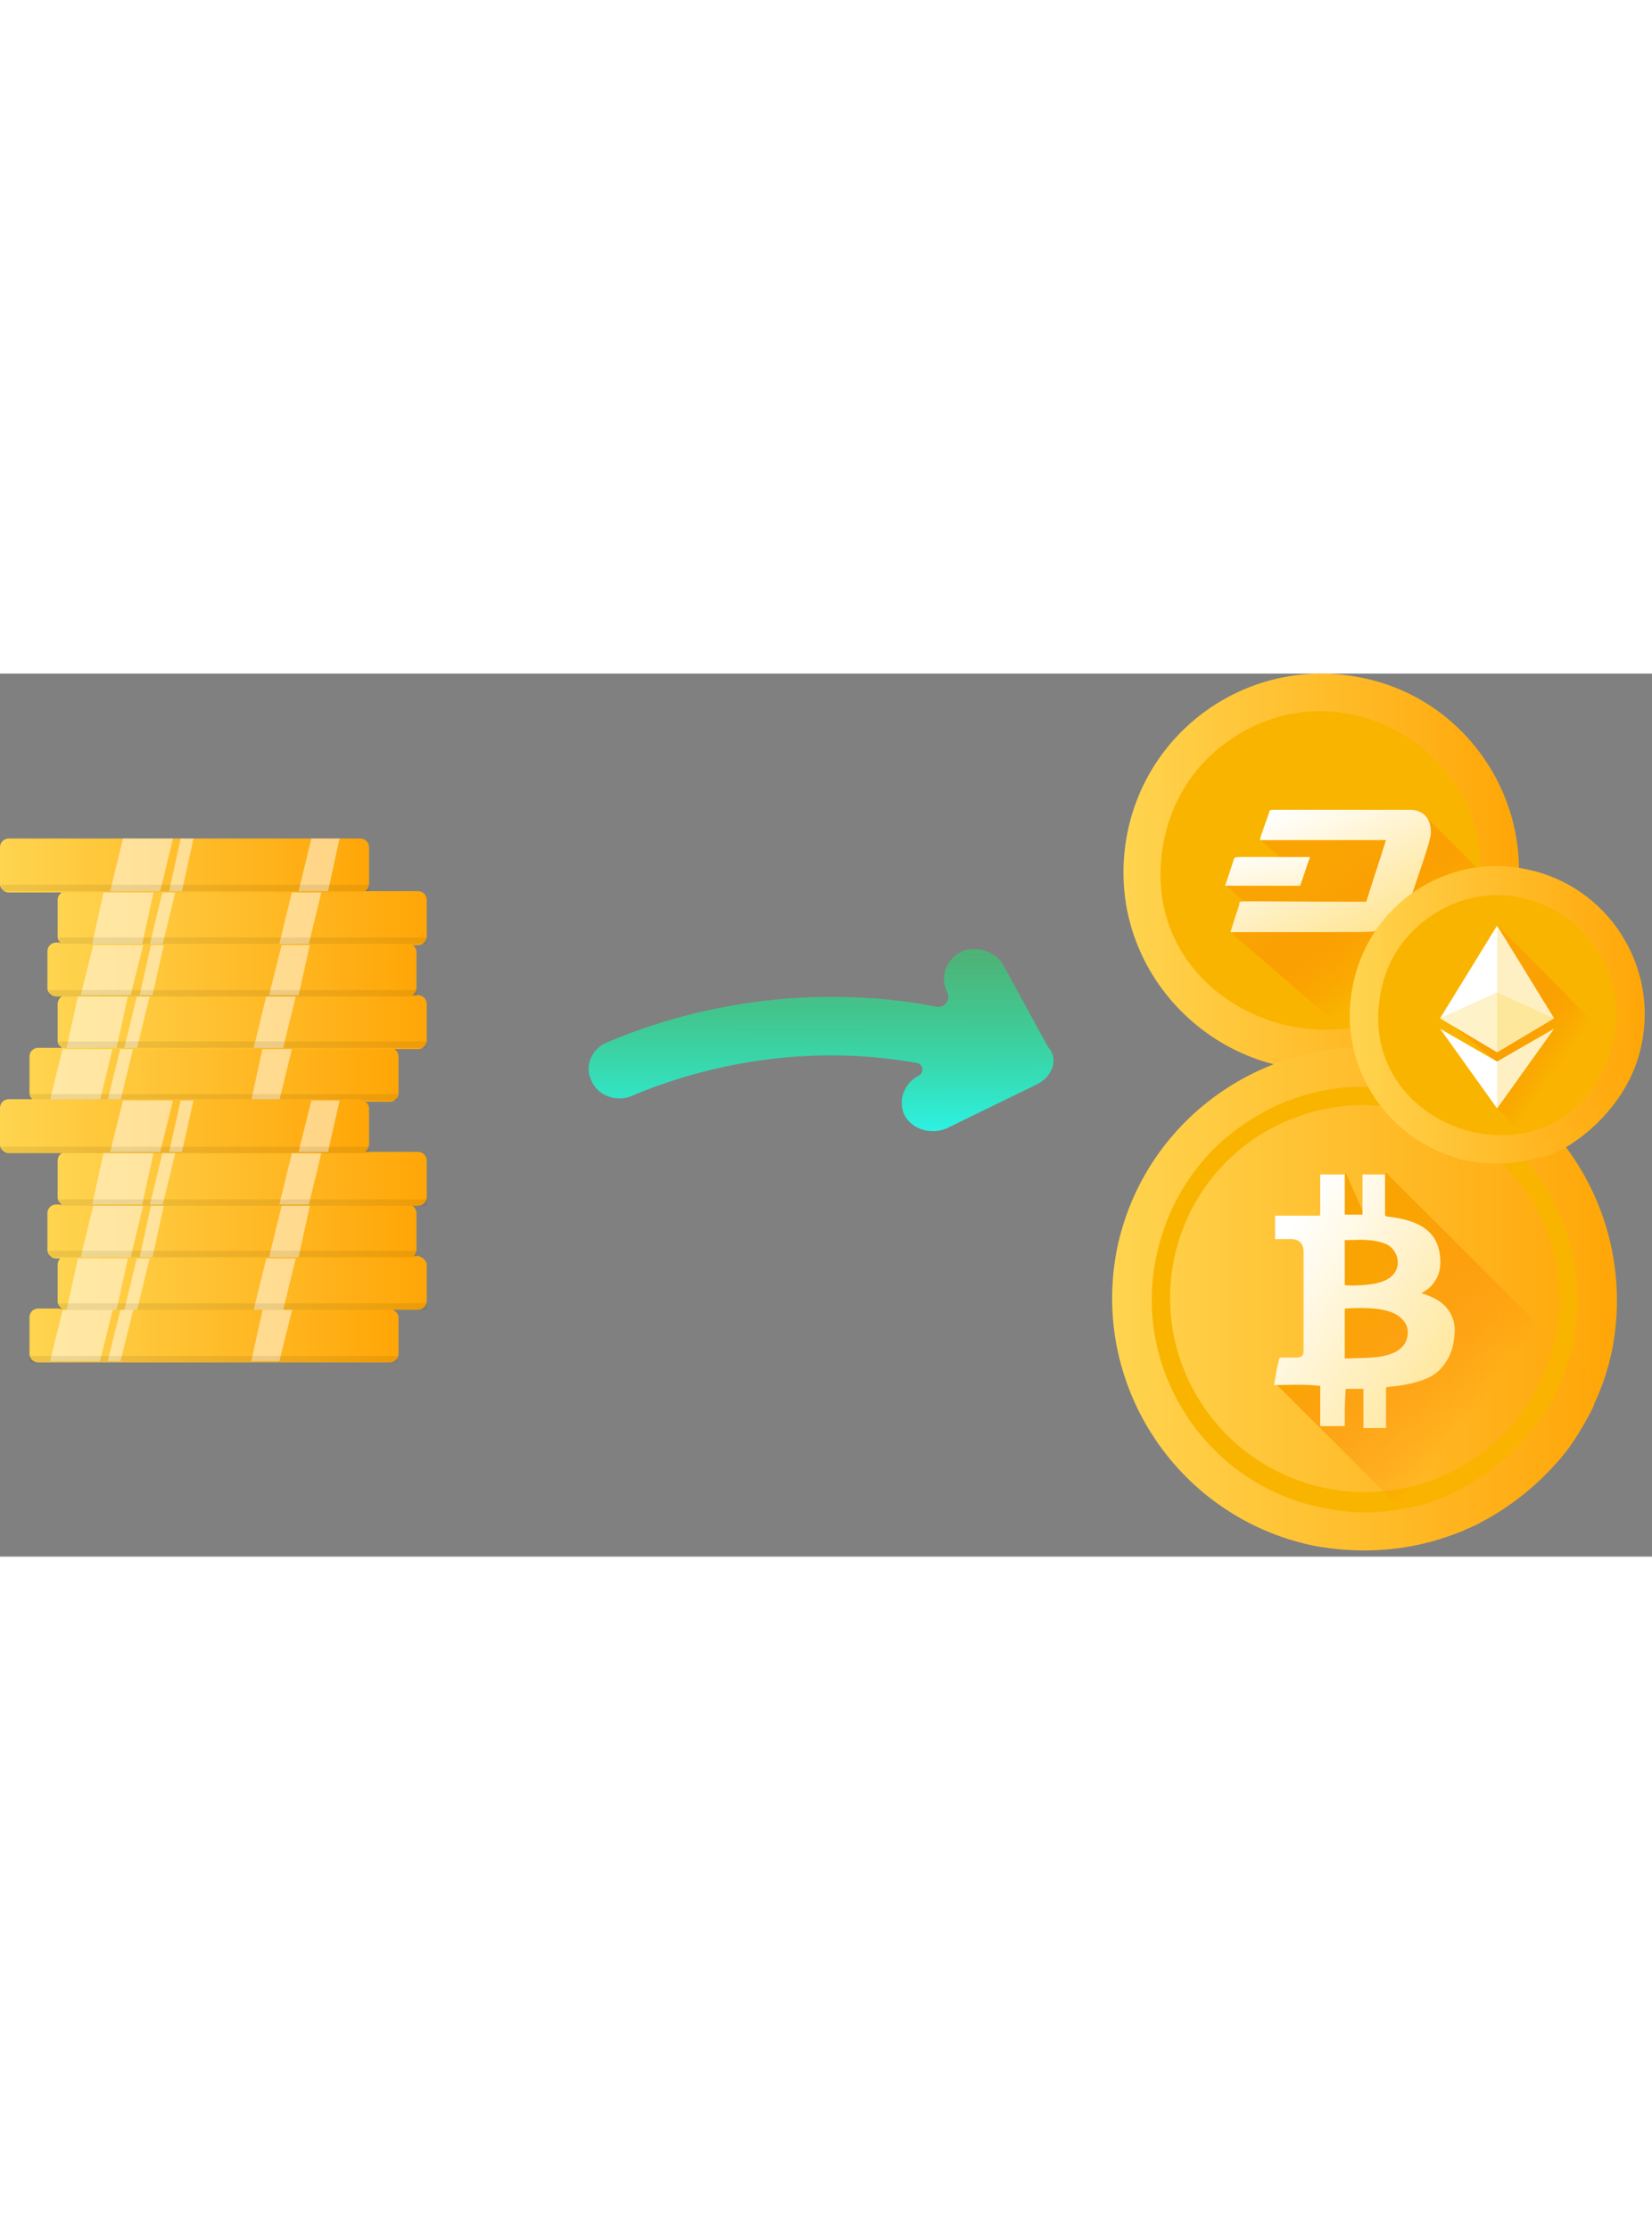 <svg width="146" height="197" viewBox="0 0 146 78" fill="none" xmlns="http://www.w3.org/2000/svg"><rect x="0" y="0" width="146" height="78" fill="#808080" stroke="none"/><path d="M133.953 20.561c0 .15-.079.31-.079.47-1.58 7.65-8.769 12.61-11.851 13.25-.237 0-.395.07-.553.07-12.325 3.55-24.492-7.41-21.806-20.42 1.976-9.46 11.219-15.53 20.7-13.56 9.165 1.82 15.327 10.8 13.589 20.19z" fill="url(#a)"/><path d="M108.987 5.661c-3.16 2.05-5.294 5.2-6.084 8.9-3.634 17.43 22.912 24.6 27.653 5.76 2.607-12.3-11.14-21.52-21.569-14.66z" fill="#F9B400"/><path d="M133.942 20.551c0 .16-.079.31-.079.47-1.58 7.65-8.77 12.62-11.851 13.25l-13.194-11.36 3.397-.78-3.871-3.39 6.795-.71s-3.477-3.08-3.635-3.24c0-.08 2.371-1.02 2.371-1.02.553-1.74 11.06 2.68 11.851-1.42l8.216 8.2z" fill="url(#b)"/><path d="M108.739 22.841c.79-2.53.79-2.29.79-2.53.079-.31-.711-.16 11.219-.16.553-1.81 1.185-3.62 1.738-5.44h-11.14c.079-.31-.079.08.79-2.36.079-.32.079-.32.474-.32h12.009c.949 0 1.739.56 1.818 1.66.079.71 0 .95-1.818 6.31-.474 1.49-2.054 2.6-3.16 2.76-.395.08.237.08-12.72.08z" fill="url(#c)"/><path d="M115.772 16.211c-.316.87-.553 1.66-.869 2.53h-6.637c.395-1.11.474-1.42.79-2.37.158-.24-.395-.16 6.716-.16z" fill="url(#d)"/><path d="m91.587 36.31-7.824 3.814c-1.423.672-3.104.141-3.786-1.045-.678-1.308-.084-2.892 1.196-3.548.528-.267.442-1.031-.134-1.135-8.345-1.495-17.145-.458-25.125 2.872-1.422.656-3.1.004-3.64-1.304-.679-1.324.057-2.907 1.477-3.427 6.252-2.64 13.042-3.974 19.665-3.982 3.14-.004 6.275.262 9.324.873.725.146 1.329-.638.972-1.282-.68-1.308-.086-2.892 1.196-3.548.427-.259.851-.26 1.273-.26a2.914 2.914 0 0 1 2.508 1.443l3.892 7.123c.037.067.083.13.132.19.858 1.06.257 2.562-1.126 3.215z" fill="url(#e)"/><path d="M142.458 59.825c-.347 1.64-.867 3.2-1.561 4.67-.087.35-.261.61-.434.95-.607 1.13-1.215 2.16-1.996 3.2-.347.43-.607.78-.954 1.13a23.514 23.514 0 0 1-6.766 5.27c-.434.26-.955.43-1.475.69-.868.35-1.649.61-2.516.87-3.384.95-6.94 1.12-10.671.43-12.058-2.51-19.78-14.27-17.35-26.29 2.516-12.02 14.314-19.72 26.373-17.3 4.251.87 8.154 3.03 11.277 6.06a22.578 22.578 0 0 1 6.073 20.32z" fill="url(#f)"/><path fill-rule="evenodd" clip-rule="evenodd" d="M116.779 73.664c1.215.26 2.516.43 3.818.43 1.735 0 3.47-.26 5.118-.69.694-.17 1.388-.43 2.169-.78.226-.088.428-.2.631-.314a5.56 5.56 0 0 1 .583-.296 19.045 19.045 0 0 0 5.726-4.49c.237-.236.474-.548.711-.859l.07-.09c.694-.87 1.214-1.73 1.735-2.68.044-.13.109-.26.174-.39.065-.13.13-.26.173-.39.607-1.21 1.041-2.6 1.301-3.98a18.707 18.707 0 0 0-5.118-17.13c-2.603-2.59-5.899-4.32-9.456-5.1-4.945-1.04-9.977-.09-14.141 2.68-4.164 2.68-7.027 6.92-8.068 11.85-2.169 10.12 4.424 20.15 14.574 22.23zm-5.638-32.78c2.862-1.82 6.072-2.77 9.369-2.77 1.214 0 2.342.17 3.557.43 3.296.7 6.333 2.34 8.675 4.67 4.164 4.07 5.899 9.86 4.685 15.57-.261 1.21-.694 2.42-1.215 3.63-.043.13-.108.24-.173.35-.065.11-.13.22-.174.35-.434.86-.954 1.64-1.561 2.42-.174.26-.434.6-.694.86a18.312 18.312 0 0 1-5.206 4.07c-.153.076-.323.15-.495.227a11.33 11.33 0 0 0-.632.293c-.781.34-1.388.52-1.996.69-2.602.69-5.465.86-8.154.26-9.283-1.9-15.269-10.99-13.36-20.24.954-4.5 3.556-8.3 7.374-10.81z" fill="#F9B400"/><path d="M140.277 65.695a21.35 21.35 0 0 1-1.822 3.03c-.347.43-.607.78-.954 1.12a23.367 23.367 0 0 1-6.767 5.28c-.433.26-.954.43-1.474.69-.868.35-1.649.61-2.516.87l-13.881-13.84 4.425-2.34.52-1.03.087-2.17s-.173-7.87-.347-8.13c-.087-.08 1.388-5.1 1.388-5.1l1.562 3.55 1.995-3.55 19.085 19.03c-.173.34-1.127 2.25-1.301 2.59z" fill="url(#g)"/><path fill-rule="evenodd" clip-rule="evenodd" d="M118.849 66.474h-2.169v-3.55c-1.028-.126-2.009-.109-3.012-.092-.351.006-.705.012-1.065.012.194-1.222.291-1.633.365-1.941.025-.106.047-.2.069-.309 0-.09.086-.17.173-.17h1.215c.694 0 .78-.18.78-.7v-8.64c0-.87-.52-1.13-1.127-1.13h-1.388v-2.07h3.73c.26 0 .26 0 .26-.26v-3.38h2.169v3.55h1.562v-3.55h1.995v3.46c0 .18 0 .18.173.26 2.43.26 4.425 1.04 4.685 3.46.087.87 0 1.65-.52 2.34-.347.52-.781.78-1.128.95.085.037.188.075.305.117.72.264 1.949.714 2.471 2.133.26.69.173 1.38.087 1.99a4.39 4.39 0 0 1-.781 1.99c-.521.77-1.215 1.21-1.995 1.47-.955.34-1.996.51-3.037.6-.173 0-.173.09-.173.26v3.37h-1.996v-3.46h-1.561c-.087.96-.087 2.08-.087 3.29zm0-10.38v4.41c.353-.013.679-.021.982-.03 1.557-.042 2.513-.067 3.529-.57.607-.35.954-.78 1.041-1.47.087-.78-.26-1.3-.867-1.73-1.128-.78-3.384-.69-4.685-.61zm0-2.07v-3.98c.201 0 .411-.006.629-.012.913-.028 1.964-.06 3.015.352 1.301.61 1.648 2.77-.521 3.38-.781.26-2.342.34-3.123.26z" fill="url(#h)"/><path d="M35.221 56.88v3.176c0 .453-.34.793-.792.793H3.396a.775.775 0 0 1-.792-.793v-3.177c0-.454.34-.793.792-.793H34.43c.453.113.792.453.792.793z" fill="url(#i)"/><path opacity=".5" d="m9.966 56.2-1.132 4.536H4.416l1.133-4.537h4.417zm15.856 0-1.133 4.536h-2.49l1.017-4.537h2.606zm-14.043 0-1.133 4.536H9.512l1.134-4.537h1.133z" fill="#fff"/><path opacity=".1" d="M35.109 60.281H2.604v.568H35.11v-.568z" fill="#4F3500"/><path d="M37.713 52.229v3.175c0 .454-.34.795-.792.795H5.889a.775.775 0 0 1-.793-.795v-3.175c0-.454.34-.794.793-.794H36.92c.453.112.792.453.792.794z" fill="url(#j)"/><path opacity=".5" d="m11.326 51.548-1.02 4.651H5.89l1.018-4.651h4.418zm14.836 0-1.133 4.651h-2.605l1.132-4.651h2.606zm-12.912 0-1.133 4.651h-1.132l1.132-4.651h1.133z" fill="#fff"/><path opacity=".1" d="M37.713 55.631H5.21v.568h32.503v-.568z" fill="#4F3500"/><path d="M36.807 47.691v3.176c0 .455-.34.794-.792.794H4.983a.774.774 0 0 1-.793-.794v-3.176c0-.453.34-.794.793-.794h31.032c.453 0 .792.341.792.794z" fill="url(#k)"/><path opacity=".5" d="m12.683 46.898-1.132 4.65H7.134l1.133-4.65h4.416zm14.724 0-1.018 4.65h-2.606l1.133-4.65h2.491zm-12.912 0-1.018 4.65h-1.133l1.02-4.65h1.131z" fill="#fff"/><path opacity=".1" d="M36.807 50.981H4.303v.567h32.504v-.567z" fill="#4F3500"/><path d="M35.221 33.853v3.176c0 .455-.34.794-.792.794H3.396a.774.774 0 0 1-.792-.794v-3.176c0-.453.34-.794.792-.794H34.43c.453 0 .792.341.792.794z" fill="url(#l)"/><path opacity=".5" d="m9.966 33.06-1.132 4.65H4.416l1.133-4.65h4.417zm15.856 0-1.133 4.65h-2.49l1.017-4.65h2.606zm-14.043 0-1.133 4.65H9.512l1.134-4.65h1.133z" fill="#fff"/><path opacity=".1" d="M35.109 37.143H2.604v.566H35.11v-.566z" fill="#4F3500"/><path d="M37.713 29.203v3.176c0 .453-.34.794-.792.794H5.889a.775.775 0 0 1-.793-.794v-3.176c0-.454.34-.794.793-.794H36.92c.453 0 .792.34.792.794z" fill="url(#m)"/><path opacity=".5" d="m11.326 28.41-1.02 4.65H5.89l1.018-4.65h4.418zm14.836 0-1.133 4.65h-2.605l1.132-4.65h2.606zm-12.912-.001-1.133 4.65h-1.132l1.132-4.65h1.133z" fill="#fff"/><path opacity=".1" d="M37.713 32.491H5.21v.568h32.503v-.568z" fill="#4F3500"/><path d="M36.807 24.553v3.176c0 .453-.34.794-.792.794H4.983a.775.775 0 0 1-.793-.794v-3.176c0-.455.34-.794.793-.794h31.032c.453.113.792.453.792.794z" fill="url(#n)"/><path opacity=".5" d="m12.683 23.872-1.132 4.537H7.134l1.133-4.537h4.416zm14.724 0-1.018 4.537h-2.606l1.133-4.537h2.491zm-12.912 0-1.018 4.537h-1.133l1.02-4.537h1.131z" fill="#fff"/><path opacity=".1" d="M36.807 27.955H4.303v.568h32.504v-.568z" fill="#4F3500"/><path d="M37.713 43.041v3.177c0 .452-.34.793-.792.793H5.889a.775.775 0 0 1-.793-.794v-3.176c0-.454.34-.794.793-.794H36.92c.453 0 .792.34.792.794z" fill="url(#o)"/><path opacity=".5" d="m13.59 42.247-1.019 4.65H8.154l1.02-4.65h4.415zm14.837 0-1.132 4.65h-2.606l1.133-4.65h2.605zm-12.912 0-1.132 4.65H13.25l1.133-4.65h1.132z" fill="#fff"/><path opacity=".1" d="M37.713 46.444H5.21v.567h32.503v-.567z" fill="#4F3500"/><path d="M32.617 38.39v3.176c0 .454-.34.795-.793.795H.792A.775.775 0 0 1 0 41.566V38.39c0-.454.34-.795.792-.795h31.032c.453.113.793.454.793.795z" fill="url(#p)"/><path opacity=".5" d="m15.289 37.71-1.133 4.537H9.74l1.131-4.538h4.418zm14.723 0-1.019 4.537h-2.606l1.133-4.538h2.492zm-12.912 0-1.019 4.537H14.95l1.018-4.538H17.1z" fill="#fff"/><path opacity=".1" d="M32.617 41.793H.114v.568h32.503v-.568z" fill="#4F3500"/><path d="M37.713 20.015v3.176c0 .454-.34.794-.792.794H5.889a.774.774 0 0 1-.793-.794v-3.176c0-.453.34-.794.793-.794H36.92c.453 0 .792.34.792.794z" fill="url(#q)"/><path opacity=".5" d="m13.59 19.221-1.019 4.65H8.154l1.02-4.65h4.415zm14.837-.001-1.132 4.651h-2.606l1.133-4.65h2.605zm-12.912 0-1.132 4.651H13.25l1.133-4.65h1.132z" fill="#fff"/><path opacity=".1" d="M37.713 23.305H5.21v.567h32.503v-.567z" fill="#4F3500"/><path d="M32.617 15.364v3.177c0 .453-.34.794-.792.794H.791A.775.775 0 0 1 0 18.54v-3.177c0-.452.34-.793.792-.793h31.032c.454 0 .793.34.793.793z" fill="url(#r)"/><path opacity=".5" d="m15.289 14.57-1.133 4.65H9.739l1.132-4.65h4.418zm14.724 0-1.02 4.651h-2.605l1.133-4.65h2.492zm-12.913 0-1.019 4.651H14.95l1.018-4.65h1.134z" fill="#fff"/><path opacity=".1" d="M32.617 18.654H.114v.567h32.503v-.567z" fill="#4F3500"/><path d="M145.062 32.833c-1.233 6.11-7.191 9.94-9.246 9.94-9.247 2.69-18.288-5.59-16.233-15.32 1.438-7.15 8.425-11.7 15.411-10.15 6.986 1.45 11.609 8.39 10.068 15.53z" fill="url(#s)"/><path d="M126.569 21.343c-2.362 1.55-4.006 3.93-4.52 6.73-2.671 13.04 17.055 18.53 20.548 4.35 1.952-9.32-8.219-16.26-16.028-11.08z" fill="#F9B400"/><path d="M143.61 33.653c-.103.51-.309.93-.514 1.45-.103.2-.103.31-.206.51-.308.62-.719 1.14-1.027 1.76-.103.21-.308.42-.514.62-1.027 1.14-2.26 2.18-3.595 2.8-.206.1-.514.21-.822.41-.411.21-.925.31-1.336.42h-.103l-3.185-3.21v-4.14l-4.931-3.94 2.877.73s-.103-5.07-.206-5.18c0-.1 1.541 0 1.541 0 .411-1.34.206-.51.822-3.62l11.199 11.39z" fill="url(#t)"/><path d="m137.343 30.443-5.035 3-5.034-3 5.034-8.18 5.035 8.18z" fill="#fff"/><path d="m137.343 31.373-5.035 7.04-5.034-7.04 5.034 2.9 5.035-2.9z" fill="#fff"/><path d="m137.343 30.443-5.035 3-5.034-3 5.034-2.28 5.035 2.28z" fill="#FDF2C8"/><path opacity=".3" d="m132.308 34.273 5.035-2.9-5.035 7.04v-4.14zm5.035-3.83-5.035 3v-11.18l5.035 8.18z" fill="#FACD35"/><defs><linearGradient id="a" x1="99.181" y1="34.99" x2="134.23" y2="34.99" gradientUnits="userSpaceOnUse"><stop offset=".003" stop-color="#FFD44F"/><stop offset="1" stop-color="#FFA607"/></linearGradient><linearGradient id="b" x1="112.952" y1="20.939" x2="119.161" y2="29.424" gradientUnits="userSpaceOnUse"><stop stop-color="#FAA404"/><stop offset="1" stop-color="#FF7904" stop-opacity=".01"/></linearGradient><linearGradient id="c" x1="131.19" y1="18.582" x2="125.118" y2="6.041" gradientUnits="userSpaceOnUse"><stop stop-color="#FFE491"/><stop offset="1" stop-color="#fff"/></linearGradient><linearGradient id="d" x1="135.591" y1="22.648" x2="133.935" y2="11.552" gradientUnits="userSpaceOnUse"><stop stop-color="#FFE491"/><stop offset="1" stop-color="#fff"/></linearGradient><linearGradient id="e" x1="72.451" y1="40.432" x2="72.431" y2="24.355" gradientUnits="userSpaceOnUse"><stop stop-color="#2CF2E3"/><stop offset="1" stop-color="#23DE6C" stop-opacity=".52"/></linearGradient><linearGradient id="f" x1="98.256" y1="77.516" x2="142.897" y2="77.516" gradientUnits="userSpaceOnUse"><stop offset=".003" stop-color="#FFD44F"/><stop offset="1" stop-color="#FFA607"/></linearGradient><linearGradient id="g" x1="115.1" y1="61.297" x2="126.455" y2="70.13" gradientUnits="userSpaceOnUse"><stop stop-color="#FAA404"/><stop offset="1" stop-color="#FF7904" stop-opacity=".01"/></linearGradient><linearGradient id="h" x1="134.033" y1="56.568" x2="116.214" y2="45.166" gradientUnits="userSpaceOnUse"><stop stop-color="#FFE491"/><stop offset="1" stop-color="#fff"/></linearGradient><linearGradient id="i" x1="2.641" y1="60.838" x2="35.192" y2="60.838" gradientUnits="userSpaceOnUse"><stop offset=".003" stop-color="#FFD44F"/><stop offset="1" stop-color="#FFA607"/></linearGradient><linearGradient id="j" x1="5.198" y1="56.222" x2="37.75" y2="56.222" gradientUnits="userSpaceOnUse"><stop offset=".003" stop-color="#FFD44F"/><stop offset="1" stop-color="#FFA607"/></linearGradient><linearGradient id="k" x1="4.252" y1="51.605" x2="36.804" y2="51.605" gradientUnits="userSpaceOnUse"><stop offset=".003" stop-color="#FFD44F"/><stop offset="1" stop-color="#FFA607"/></linearGradient><linearGradient id="l" x1="2.641" y1="37.755" x2="35.192" y2="37.755" gradientUnits="userSpaceOnUse"><stop offset=".003" stop-color="#FFD44F"/><stop offset="1" stop-color="#FFA607"/></linearGradient><linearGradient id="m" x1="5.198" y1="33.137" x2="37.75" y2="33.137" gradientUnits="userSpaceOnUse"><stop offset=".003" stop-color="#FFD44F"/><stop offset="1" stop-color="#FFA607"/></linearGradient><linearGradient id="n" x1="4.252" y1="28.521" x2="36.804" y2="28.521" gradientUnits="userSpaceOnUse"><stop offset=".003" stop-color="#FFD44F"/><stop offset="1" stop-color="#FFA607"/></linearGradient><linearGradient id="o" x1="5.197" y1="46.988" x2="37.75" y2="46.988" gradientUnits="userSpaceOnUse"><stop offset=".003" stop-color="#FFD44F"/><stop offset="1" stop-color="#FFA607"/></linearGradient><linearGradient id="p" x1=".07" y1="42.373" x2="32.621" y2="42.373" gradientUnits="userSpaceOnUse"><stop offset=".003" stop-color="#FFD44F"/><stop offset="1" stop-color="#FFA607"/></linearGradient><linearGradient id="q" x1="5.197" y1="23.904" x2="37.75" y2="23.904" gradientUnits="userSpaceOnUse"><stop offset=".003" stop-color="#FFD44F"/><stop offset="1" stop-color="#FFA607"/></linearGradient><linearGradient id="r" x1=".07" y1="19.287" x2="32.621" y2="19.287" gradientUnits="userSpaceOnUse"><stop offset=".003" stop-color="#FFD44F"/><stop offset="1" stop-color="#FFA607"/></linearGradient><linearGradient id="s" x1="119.269" y1="43.339" x2="145.365" y2="43.339" gradientUnits="userSpaceOnUse"><stop offset=".003" stop-color="#FFD44F"/><stop offset="1" stop-color="#FFA607"/></linearGradient><linearGradient id="t" x1="129.271" y1="33.103" x2="135.76" y2="37.624" gradientUnits="userSpaceOnUse"><stop stop-color="#FAA404"/><stop offset="1" stop-color="#FF7904" stop-opacity=".01"/></linearGradient></defs></svg>
